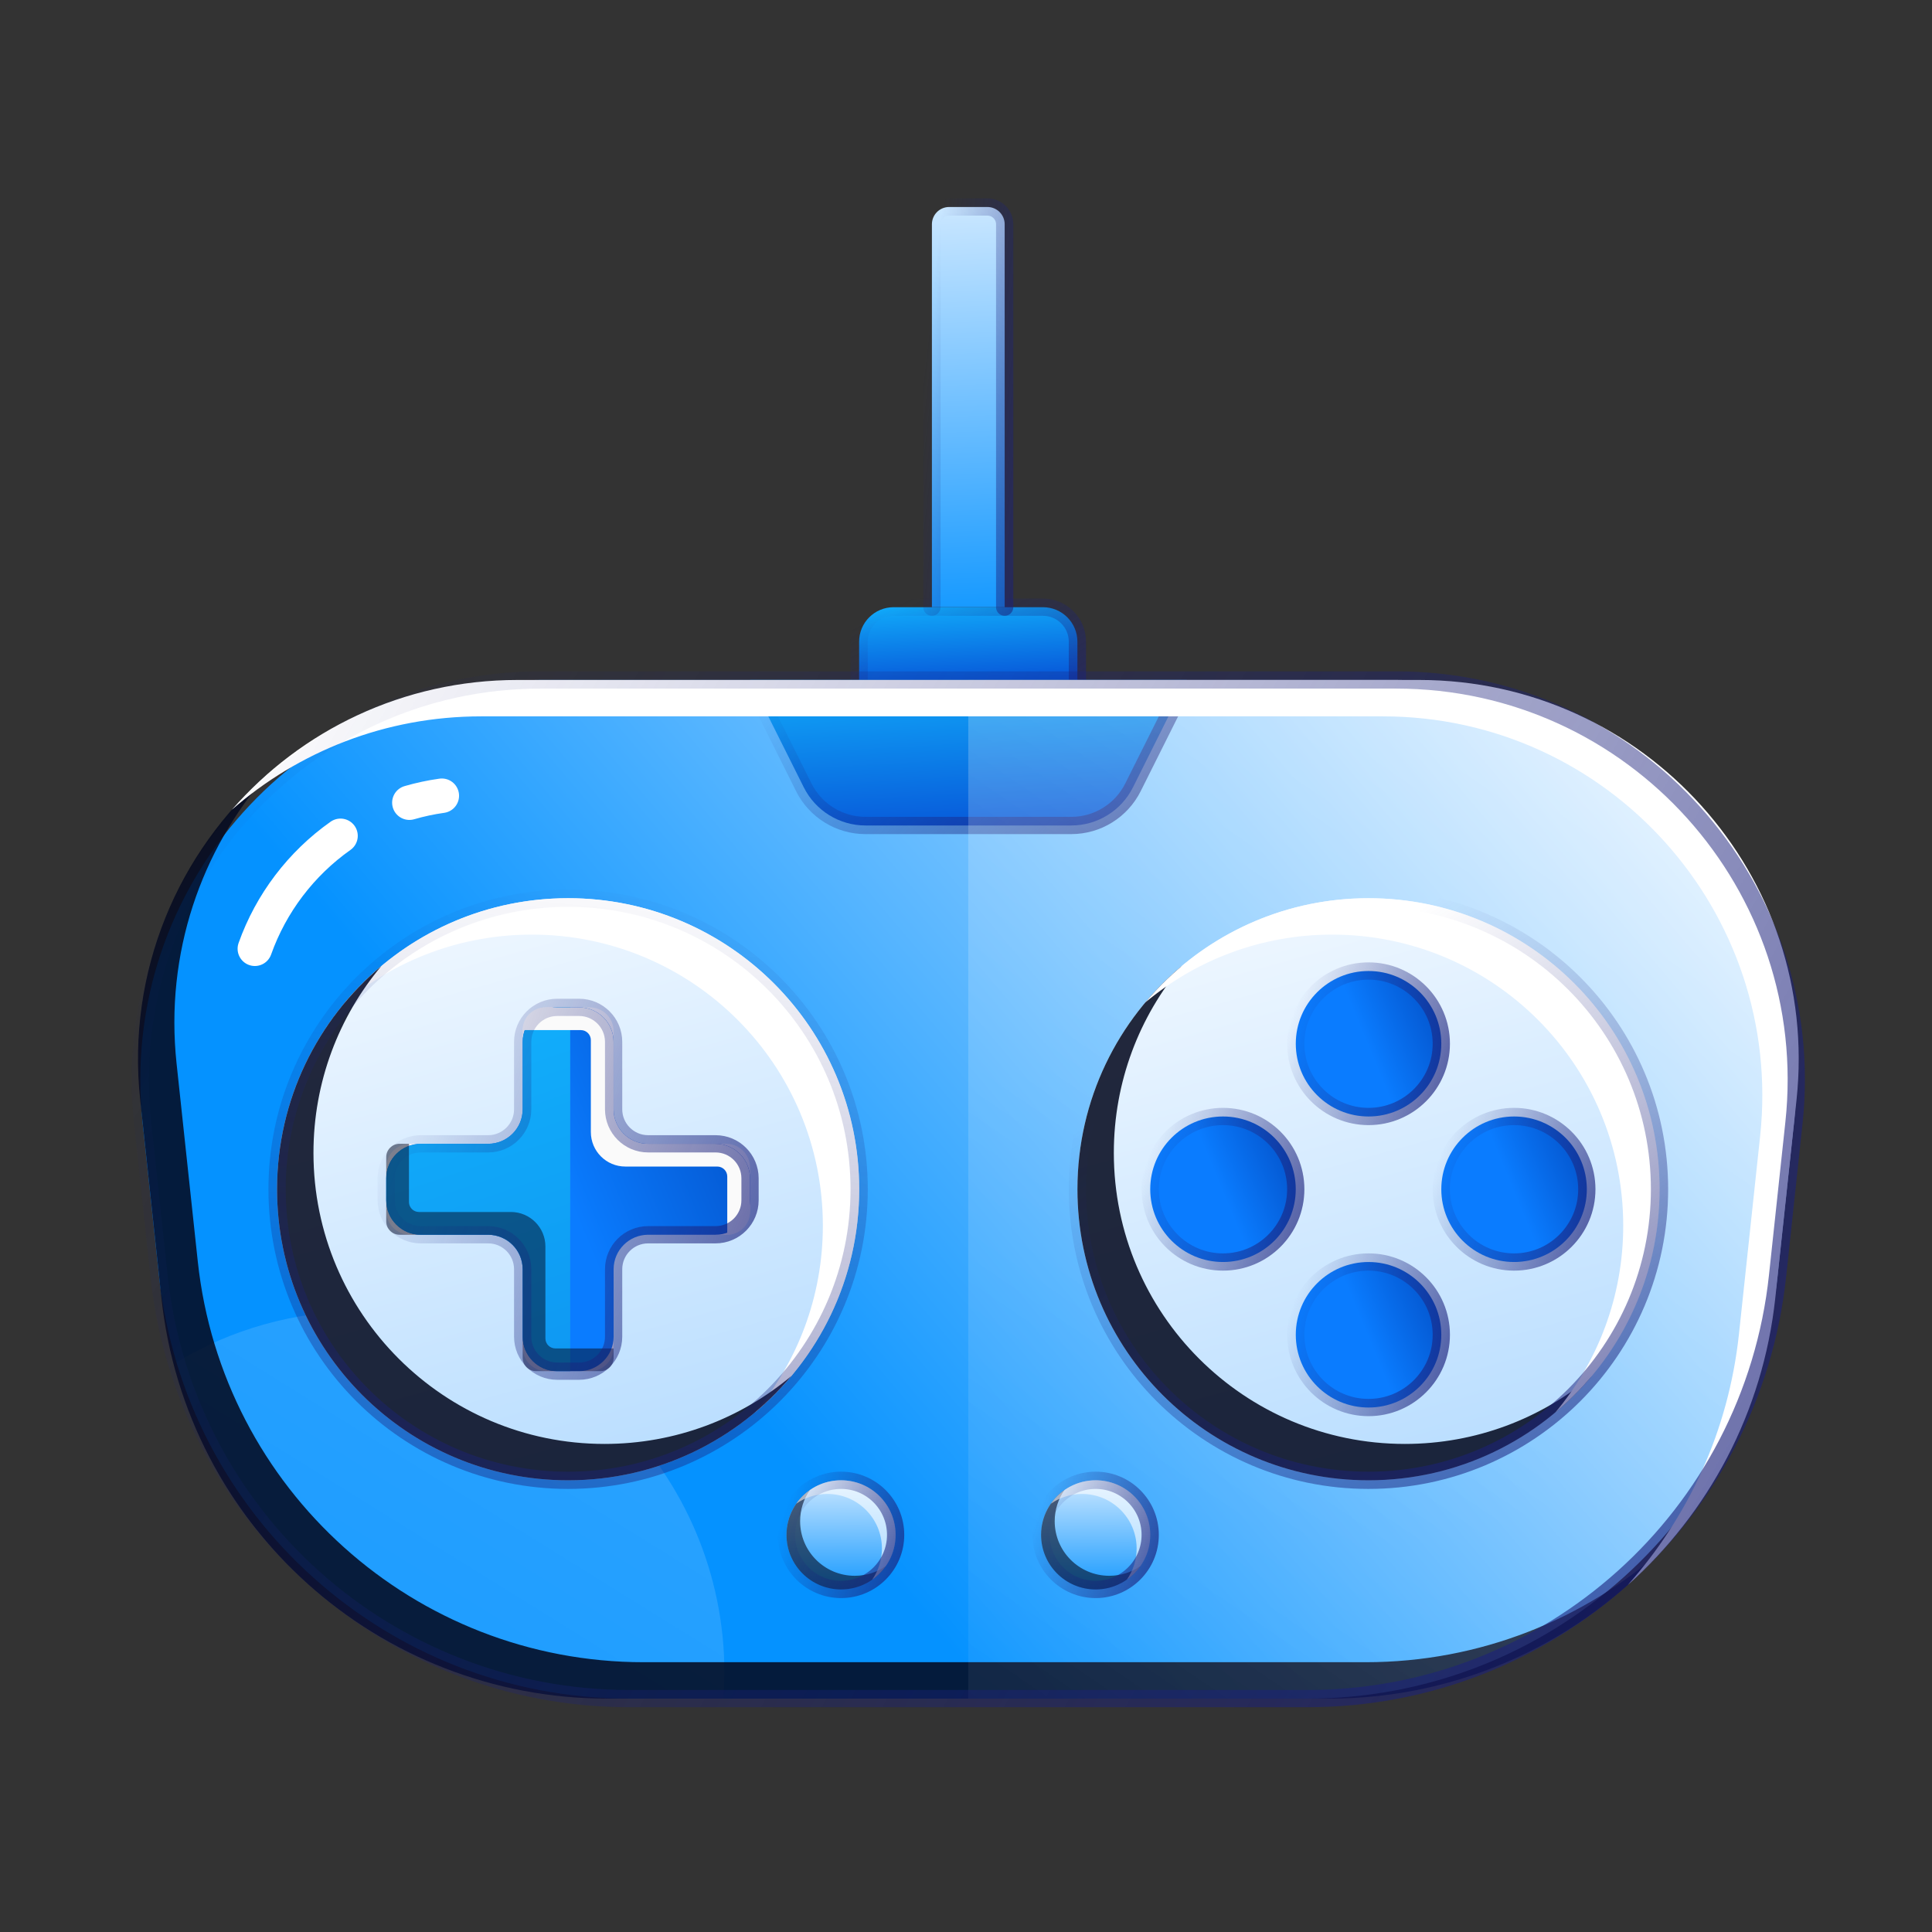 <svg width="56" height="56" viewBox="0 0 56 56" fill="none" xmlns="http://www.w3.org/2000/svg">
<rect x="0" y="0" width="56" height="56" fill="#333333" stroke="none"/>
<g id="Game icon">
<path id="Vector" d="M24.902 18.6C24.902 18.047 25.35 17.6 25.902 17.6H30.229C30.782 17.6 31.229 18.047 31.229 18.6V19.709H24.902V18.6Z" fill="url(#paint0_linear_10747_38409)"/>
<path id="Vector_2" d="M31.229 19.709V18.6C31.229 18.047 30.782 17.6 30.229 17.6H25.902C25.35 17.6 24.902 18.047 24.902 18.6V19.709" stroke="url(#paint1_linear_10747_38409)" stroke-width="0.5" stroke-linecap="round" stroke-linejoin="round"/>
<path id="Vector_3" d="M27.012 6.5C27.012 6.224 27.235 6 27.512 6H28.621C28.897 6 29.121 6.224 29.121 6.5V17.599H27.012V6.5Z" fill="url(#paint2_linear_10747_38409)"/>
<path id="Vector_4" d="M29.121 17.599V6.5C29.121 6.224 28.897 6 28.621 6H27.512C27.235 6 27.012 6.224 27.012 6.5V17.599" stroke="url(#paint3_linear_10747_38409)" stroke-width="0.5" stroke-linecap="round" stroke-linejoin="round"/>
<path id="Vector_5" d="M4.134 32.544C3.399 25.688 8.772 19.709 15.667 19.709H40.466C47.361 19.709 52.734 25.688 51.999 32.544L51.523 36.987C50.777 43.953 44.898 49.235 37.893 49.235H18.24C11.235 49.235 5.356 43.953 4.61 36.987L4.134 32.544Z" fill="url(#paint4_linear_10747_38409)"/>
<path id="Vector_6" fill-rule="evenodd" clip-rule="evenodd" d="M20.973 49.234H18.24C12.1 49.234 6.825 45.177 5.113 39.484C6.688 38.542 8.53 38 10.498 38C16.297 38 20.998 42.701 20.998 48.5C20.998 48.747 20.99 48.992 20.973 49.234Z" fill="url(#paint5_linear_10747_38409)" fill-opacity="0.2"/>
<path id="Vector_7" d="M21.742 19.709H34.396L32.84 22.821C32.501 23.499 31.809 23.927 31.051 23.927H25.087C24.33 23.927 23.637 23.499 23.298 22.821L21.742 19.709Z" fill="url(#paint6_linear_10747_38409)"/>
<path id="Vector_8" d="M21.742 19.709L23.298 22.821C23.637 23.499 24.33 23.927 25.087 23.927H31.051C31.809 23.927 32.501 23.499 32.84 22.821L34.065 20.372" stroke="url(#paint7_linear_10747_38409)" stroke-width="0.5" stroke-linecap="round" stroke-linejoin="round"/>
<g id="Group" style="mix-blend-mode:overlay">
<path id="Vector_9" fill-rule="evenodd" clip-rule="evenodd" d="M7.771 22.418C5.832 24.637 4.776 27.631 5.118 30.826L5.733 36.565C6.441 43.171 12.016 48.18 18.659 48.18H39.585C42.889 48.18 45.929 46.941 48.237 44.883C45.845 47.565 42.366 49.235 38.531 49.235H17.605C10.961 49.235 5.386 44.226 4.679 37.62L4.064 31.881C3.664 28.147 5.174 24.687 7.771 22.418Z" fill="#040A1F" fill-opacity="0.87"/>
</g>
<path id="Vector_10" fill-rule="evenodd" clip-rule="evenodd" d="M6.719 23.472C8.644 21.791 11.165 20.764 13.948 20.764H40.081C46.62 20.764 51.715 26.434 51.018 32.935L50.404 38.674C50.104 41.467 48.935 43.974 47.184 45.938C49.517 43.858 51.102 40.94 51.458 37.62L52.073 31.881C52.77 25.379 47.675 19.709 41.136 19.709H15.003C11.678 19.709 8.725 21.175 6.719 23.472Z" fill="white"/>
<path id="Vector_11" d="M28.066 49.235V19.709H40.466C47.361 19.709 52.734 25.688 51.999 32.544L51.523 36.987C50.777 43.953 44.898 49.235 37.893 49.235H28.066Z" fill="url(#paint8_linear_10747_38409)" fill-opacity="0.5"/>
<path id="Vector_12" d="M4.134 32.544C3.399 25.688 8.772 19.709 15.667 19.709H40.466C47.361 19.709 52.734 25.688 51.999 32.544L51.523 36.987C50.777 43.953 44.898 49.235 37.893 49.235H18.24C11.235 49.235 5.356 43.953 4.61 36.987L4.134 32.544Z" stroke="url(#paint9_linear_10747_38409)" stroke-width="0.5" stroke-linecap="round" stroke-linejoin="round"/>
<path id="Vector_13" d="M16.467 42.907C21.126 42.907 24.903 39.13 24.903 34.471C24.903 29.812 21.126 26.035 16.467 26.035C11.808 26.035 8.031 29.812 8.031 34.471C8.031 39.13 11.808 42.907 16.467 42.907Z" fill="url(#paint10_linear_10747_38409)"/>
<path id="Vector_14" fill-rule="evenodd" clip-rule="evenodd" d="M21.884 40.94C23.731 39.393 24.905 37.069 24.905 34.471C24.905 29.812 21.128 26.035 16.469 26.035C13.871 26.035 11.547 27.21 10 29.056C11.465 27.829 13.354 27.09 15.415 27.09C20.074 27.09 23.851 30.867 23.851 35.526C23.851 37.587 23.111 39.475 21.884 40.94Z" fill="white"/>
<g id="Group_2" style="mix-blend-mode:overlay">
<path id="Vector_15" fill-rule="evenodd" clip-rule="evenodd" d="M22.936 39.886C21.471 41.114 19.583 41.853 17.522 41.853C12.863 41.853 9.086 38.076 9.086 33.417C9.086 31.356 9.825 29.467 11.053 28.002C9.206 29.549 8.031 31.873 8.031 34.471C8.031 39.13 11.808 42.907 16.467 42.907C19.065 42.907 21.389 41.733 22.936 39.886Z" fill="#040A1F" fill-opacity="0.87"/>
</g>
<path id="Vector_16" d="M16.467 42.907C21.126 42.907 24.903 39.13 24.903 34.471C24.903 29.812 21.126 26.035 16.467 26.035C11.808 26.035 8.031 29.812 8.031 34.471C8.031 39.13 11.808 42.907 16.467 42.907Z" stroke="url(#paint11_linear_10747_38409)" stroke-width="0.5" stroke-linecap="round" stroke-linejoin="round"/>
<path id="Vector_17" d="M15.839 29.199C15.458 29.199 15.15 29.508 15.15 29.889V33.154H11.885C11.504 33.154 11.195 33.462 11.195 33.843V35.1C11.195 35.481 11.504 35.79 11.885 35.79H15.15V39.055C15.15 39.435 15.458 39.744 15.839 39.744H17.096C17.477 39.744 17.786 39.435 17.786 39.055V35.79H21.051C21.432 35.79 21.74 35.481 21.74 35.1V33.843C21.74 33.462 21.432 33.154 21.051 33.154H17.786V29.889C17.786 29.508 17.477 29.199 17.096 29.199H15.839Z" fill="white"/>
<path id="Vector_18" d="M17.786 30.199C17.786 29.647 17.338 29.199 16.786 29.199H16.15C15.597 29.199 15.15 29.647 15.15 30.199V32.154C15.15 32.706 14.702 33.154 14.15 33.154H12.195C11.643 33.154 11.195 33.601 11.195 34.154V34.79C11.195 35.342 11.643 35.79 12.195 35.79H14.15C14.702 35.79 15.15 36.237 15.15 36.79V38.744C15.15 39.296 15.597 39.744 16.15 39.744H16.786C17.338 39.744 17.786 39.296 17.786 38.744V36.79C17.786 36.237 18.234 35.79 18.786 35.79H20.74C21.293 35.79 21.74 35.342 21.74 34.79V34.154C21.74 33.601 21.293 33.154 20.74 33.154H18.786C18.234 33.154 17.786 32.706 17.786 32.154V30.199Z" fill="url(#paint12_linear_10747_38409)"/>
<path id="Vector_19" d="M16.528 29.199V39.744H16.15C15.597 39.744 15.15 39.296 15.15 38.744V36.79C15.15 36.237 14.702 35.79 14.15 35.79H12.195C11.643 35.79 11.195 35.342 11.195 34.79V34.154C11.195 33.601 11.643 33.154 12.195 33.154H14.15C14.702 33.154 15.15 32.706 15.15 32.154V30.199C15.15 29.647 15.597 29.199 16.15 29.199H16.528Z" fill="url(#paint13_linear_10747_38409)"/>
<g id="Group_3" style="mix-blend-mode:overlay" opacity="0.5">
<path id="Vector_20" d="M11.854 33.153H11.582C11.368 33.153 11.195 33.326 11.195 33.54V35.403C11.195 35.617 11.368 35.79 11.582 35.79H14.15C14.702 35.79 15.15 36.237 15.15 36.79V39.358C15.15 39.571 15.323 39.744 15.536 39.744H17.399C17.613 39.744 17.786 39.571 17.786 39.358V39.085H16.099C15.938 39.085 15.809 38.955 15.809 38.795V36.13C15.809 35.578 15.361 35.13 14.809 35.13H12.144C11.984 35.13 11.854 35.001 11.854 34.841V33.153Z" fill="#040A1F"/>
</g>
<path id="Vector_21" d="M15.148 29.858C15.148 29.494 15.444 29.199 15.807 29.199H16.785C17.337 29.199 17.785 29.647 17.785 30.199V32.154C17.785 32.706 18.232 33.154 18.785 33.154H20.739C21.291 33.154 21.739 33.601 21.739 34.154V35.131C21.739 35.495 21.444 35.79 21.08 35.79V34.102C21.08 33.942 20.95 33.813 20.79 33.813H18.126C17.573 33.813 17.126 33.365 17.126 32.813V30.148C17.126 29.988 16.996 29.858 16.836 29.858H15.148Z" fill="#FAFAFA"/>
<path id="Vector_22" d="M17.786 30.199C17.786 29.647 17.338 29.199 16.786 29.199H16.15C15.597 29.199 15.15 29.647 15.15 30.199V32.154C15.15 32.706 14.702 33.154 14.15 33.154H12.195C11.643 33.154 11.195 33.601 11.195 34.154V34.79C11.195 35.342 11.643 35.79 12.195 35.79H14.15C14.702 35.79 15.15 36.237 15.15 36.79V38.744C15.15 39.296 15.597 39.744 16.15 39.744H16.786C17.338 39.744 17.786 39.296 17.786 38.744V36.79C17.786 36.237 18.234 35.79 18.786 35.79H20.74C21.293 35.79 21.74 35.342 21.74 34.79V34.154C21.74 33.601 21.293 33.154 20.74 33.154H18.786C18.234 33.154 17.786 32.706 17.786 32.154V30.199Z" stroke="url(#paint14_linear_10747_38409)" stroke-width="0.5" stroke-linecap="round" stroke-linejoin="round"/>
<path id="Vector_23" d="M39.666 42.907C44.325 42.907 48.102 39.13 48.102 34.471C48.102 29.812 44.325 26.035 39.666 26.035C35.007 26.035 31.23 29.812 31.23 34.471C31.23 39.13 35.007 42.907 39.666 42.907Z" fill="url(#paint15_linear_10747_38409)"/>
<g id="Group_4" style="mix-blend-mode:overlay">
<path id="Vector_24" fill-rule="evenodd" clip-rule="evenodd" d="M46.136 39.886C44.67 41.114 42.782 41.853 40.721 41.853C36.062 41.853 32.285 38.076 32.285 33.417C32.285 31.356 33.024 29.467 34.252 28.002C32.405 29.549 31.23 31.873 31.23 34.471C31.23 39.13 35.007 42.907 39.666 42.907C42.264 42.907 44.588 41.733 46.136 39.886Z" fill="#040A1F" fill-opacity="0.87"/>
</g>
<path id="Vector_25" fill-rule="evenodd" clip-rule="evenodd" d="M45.083 40.94C46.93 39.393 48.104 37.069 48.104 34.471C48.104 29.812 44.327 26.035 39.668 26.035C37.07 26.035 34.747 27.21 33.199 29.056C34.664 27.829 36.553 27.09 38.614 27.09C43.273 27.09 47.05 30.867 47.05 35.526C47.05 37.587 46.311 39.475 45.083 40.94Z" fill="white"/>
<path id="Vector_26" d="M39.666 42.907C44.325 42.907 48.102 39.13 48.102 34.471C48.102 29.812 44.325 26.035 39.666 26.035C35.007 26.035 31.23 29.812 31.23 34.471C31.23 39.13 35.007 42.907 39.666 42.907Z" stroke="url(#paint16_linear_10747_38409)" stroke-width="0.5" stroke-linecap="round" stroke-linejoin="round"/>
<path id="Vector_27" d="M39.668 40.798C40.832 40.798 41.777 39.854 41.777 38.689C41.777 37.524 40.832 36.58 39.668 36.58C38.503 36.58 37.559 37.524 37.559 38.689C37.559 39.854 38.503 40.798 39.668 40.798Z" fill="url(#paint17_linear_10747_38409)"/>
<path id="Vector_28" d="M39.668 40.798C40.832 40.798 41.777 39.854 41.777 38.689C41.777 37.524 40.832 36.58 39.668 36.58C38.503 36.58 37.559 37.524 37.559 38.689C37.559 39.854 38.503 40.798 39.668 40.798Z" stroke="url(#paint18_linear_10747_38409)" stroke-width="0.5" stroke-linecap="round" stroke-linejoin="round"/>
<path id="Vector_29" d="M43.886 36.58C45.051 36.58 45.995 35.636 45.995 34.471C45.995 33.306 45.051 32.362 43.886 32.362C42.722 32.362 41.777 33.306 41.777 34.471C41.777 35.636 42.722 36.58 43.886 36.58Z" fill="url(#paint19_linear_10747_38409)"/>
<path id="Vector_30" d="M43.886 36.58C45.051 36.58 45.995 35.636 45.995 34.471C45.995 33.306 45.051 32.362 43.886 32.362C42.722 32.362 41.777 33.306 41.777 34.471C41.777 35.636 42.722 36.58 43.886 36.58Z" stroke="url(#paint20_linear_10747_38409)" stroke-width="0.5" stroke-linecap="round" stroke-linejoin="round"/>
<path id="Vector_31" d="M35.449 36.58C36.614 36.58 37.558 35.636 37.558 34.471C37.558 33.306 36.614 32.362 35.449 32.362C34.284 32.362 33.34 33.306 33.34 34.471C33.34 35.636 34.284 36.58 35.449 36.58Z" fill="url(#paint21_linear_10747_38409)"/>
<path id="Vector_32" d="M35.449 36.58C36.614 36.58 37.558 35.636 37.558 34.471C37.558 33.306 36.614 32.362 35.449 32.362C34.284 32.362 33.34 33.306 33.34 34.471C33.34 35.636 34.284 36.58 35.449 36.58Z" stroke="url(#paint22_linear_10747_38409)" stroke-width="0.5" stroke-linecap="round" stroke-linejoin="round"/>
<path id="Vector_33" d="M39.668 32.362C40.832 32.362 41.777 31.418 41.777 30.253C41.777 29.089 40.832 28.145 39.668 28.145C38.503 28.145 37.559 29.089 37.559 30.253C37.559 31.418 38.503 32.362 39.668 32.362Z" fill="url(#paint23_linear_10747_38409)"/>
<path id="Vector_34" d="M39.668 32.362C40.832 32.362 41.777 31.418 41.777 30.253C41.777 29.089 40.832 28.145 39.668 28.145C38.503 28.145 37.559 29.089 37.559 30.253C37.559 31.418 38.503 32.362 39.668 32.362Z" stroke="url(#paint24_linear_10747_38409)" stroke-width="0.5" stroke-linecap="round" stroke-linejoin="round"/>
<path id="Vector_35" d="M24.379 46.071C25.252 46.071 25.96 45.362 25.96 44.489C25.96 43.615 25.252 42.907 24.379 42.907C23.505 42.907 22.797 43.615 22.797 44.489C22.797 45.362 23.505 46.071 24.379 46.071Z" fill="url(#paint25_linear_10747_38409)"/>
<g id="Group_5" style="mix-blend-mode:overlay">
<path id="Vector_36" fill-rule="evenodd" clip-rule="evenodd" d="M25.677 45.392C25.421 45.571 25.11 45.675 24.774 45.675C23.901 45.675 23.192 44.967 23.192 44.094C23.192 43.758 23.297 43.447 23.475 43.19C23.065 43.476 22.797 43.951 22.797 44.489C22.797 45.363 23.505 46.071 24.379 46.071C24.916 46.071 25.392 45.803 25.677 45.392Z" fill="#040A1F" fill-opacity="0.6"/>
</g>
<path id="Vector_37" opacity="0.6" fill-rule="evenodd" clip-rule="evenodd" d="M25.28 45.788C25.69 45.502 25.959 45.027 25.959 44.489C25.959 43.615 25.251 42.907 24.377 42.907C23.839 42.907 23.364 43.176 23.078 43.586C23.334 43.407 23.646 43.303 23.982 43.303C24.855 43.303 25.563 44.011 25.563 44.885C25.563 45.22 25.459 45.532 25.28 45.788Z" fill="white"/>
<path id="Vector_38" d="M24.379 46.071C25.252 46.071 25.96 45.362 25.96 44.489C25.96 43.615 25.252 42.907 24.379 42.907C23.505 42.907 22.797 43.615 22.797 44.489C22.797 45.362 23.505 46.071 24.379 46.071Z" stroke="url(#paint26_linear_10747_38409)" stroke-width="0.5" stroke-linecap="round" stroke-linejoin="round"/>
<path id="Vector_39" d="M31.758 46.071C32.631 46.071 33.339 45.362 33.339 44.489C33.339 43.615 32.631 42.907 31.758 42.907C30.884 42.907 30.176 43.615 30.176 44.489C30.176 45.362 30.884 46.071 31.758 46.071Z" fill="url(#paint27_linear_10747_38409)"/>
<g id="Group_6" style="mix-blend-mode:overlay">
<path id="Vector_40" fill-rule="evenodd" clip-rule="evenodd" d="M33.056 45.392C32.8 45.571 32.489 45.675 32.153 45.675C31.279 45.675 30.571 44.967 30.571 44.093C30.571 43.758 30.676 43.446 30.854 43.19C30.444 43.476 30.176 43.951 30.176 44.489C30.176 45.362 30.884 46.071 31.758 46.071C32.295 46.071 32.77 45.802 33.056 45.392Z" fill="#040A1F" fill-opacity="0.6"/>
</g>
<path id="Vector_41" opacity="0.6" fill-rule="evenodd" clip-rule="evenodd" d="M32.662 45.788C33.073 45.502 33.341 45.027 33.341 44.489C33.341 43.615 32.633 42.907 31.759 42.907C31.222 42.907 30.747 43.175 30.461 43.586C30.717 43.407 31.028 43.303 31.364 43.303C32.237 43.303 32.946 44.011 32.946 44.884C32.946 45.22 32.841 45.532 32.662 45.788Z" fill="white"/>
<path id="Vector_42" d="M31.758 46.071C32.631 46.071 33.339 45.362 33.339 44.489C33.339 43.615 32.631 42.907 31.758 42.907C30.884 42.907 30.176 43.615 30.176 44.489C30.176 45.362 30.884 46.071 31.758 46.071Z" stroke="url(#paint28_linear_10747_38409)" stroke-width="0.5" stroke-linecap="round" stroke-linejoin="round"/>
<path id="Vector_43" d="M9.87 24.227C8.73 25.032 7.857 26.178 7.387 27.5M11.866 23.266C12.17 23.178 12.484 23.11 12.806 23.065" stroke="white" stroke-linecap="round" stroke-linejoin="round"/>
</g>
<defs>
<linearGradient id="paint0_linear_10747_38409" x1="33.192" y1="21.235" x2="32.946" y2="16.91" gradientUnits="userSpaceOnUse">
<stop stop-color="#001BC1"/>
<stop offset="1" stop-color="#12B3FD"/>
</linearGradient>
<linearGradient id="paint1_linear_10747_38409" x1="30.863" y1="24.781" x2="26.82" y2="17.055" gradientUnits="userSpaceOnUse">
<stop stop-color="#1B217C"/>
<stop offset="1" stop-color="#1B217C" stop-opacity="0"/>
</linearGradient>
<linearGradient id="paint2_linear_10747_38409" x1="31.23" y1="18.654" x2="30.594" y2="4.757" gradientUnits="userSpaceOnUse">
<stop stop-color="#0592FF"/>
<stop offset="1" stop-color="#DBEEFF"/>
</linearGradient>
<linearGradient id="paint3_linear_10747_38409" x1="28.998" y1="45.5" x2="22.812" y2="44.783" gradientUnits="userSpaceOnUse">
<stop stop-color="#1B217C"/>
<stop offset="1" stop-color="#1B217C" stop-opacity="0"/>
</linearGradient>
<linearGradient id="paint4_linear_10747_38409" x1="23.499" y1="43.001" x2="47.97" y2="22.221" gradientUnits="userSpaceOnUse">
<stop stop-color="#0592FF"/>
<stop offset="1" stop-color="#DBEEFF"/>
</linearGradient>
<linearGradient id="paint5_linear_10747_38409" x1="24.002" y1="30.739" x2="1.536" y2="66.913" gradientUnits="userSpaceOnUse">
<stop stop-color="white"/>
<stop offset="1" stop-color="white" stop-opacity="0"/>
</linearGradient>
<linearGradient id="paint6_linear_10747_38409" x1="38.321" y1="26.98" x2="37.829" y2="18.331" gradientUnits="userSpaceOnUse">
<stop stop-color="#001BC1"/>
<stop offset="1" stop-color="#12B3FD"/>
</linearGradient>
<linearGradient id="paint7_linear_10747_38409" x1="35.568" y1="29.134" x2="24.625" y2="17.914" gradientUnits="userSpaceOnUse">
<stop stop-color="#1B217C"/>
<stop offset="1" stop-color="#1B217C" stop-opacity="0"/>
</linearGradient>
<linearGradient id="paint8_linear_10747_38409" x1="62.999" y1="-7" x2="21.499" y2="54.001" gradientUnits="userSpaceOnUse">
<stop stop-color="white"/>
<stop offset="1" stop-color="white" stop-opacity="0"/>
</linearGradient>
<linearGradient id="paint9_linear_10747_38409" x1="58.061" y1="85.685" x2="-8.783" y2="46.521" gradientUnits="userSpaceOnUse">
<stop stop-color="#1B217C"/>
<stop offset="1" stop-color="#1B217C" stop-opacity="0"/>
</linearGradient>
<linearGradient id="paint10_linear_10747_38409" x1="16.542" y1="24.693" x2="25.844" y2="58.046" gradientUnits="userSpaceOnUse">
<stop stop-color="#F1F8FF"/>
<stop offset="1" stop-color="#85C5FF"/>
</linearGradient>
<linearGradient id="paint11_linear_10747_38409" x1="5.999" y1="67" x2="10.062" y2="24.158" gradientUnits="userSpaceOnUse">
<stop stop-color="#1B217C"/>
<stop offset="1" stop-color="#1B217C" stop-opacity="0"/>
</linearGradient>
<linearGradient id="paint12_linear_10747_38409" x1="16.286" y1="34.284" x2="24.786" y2="30.763" gradientUnits="userSpaceOnUse">
<stop stop-color="#0A7CFF"/>
<stop offset="1" stop-color="#003DAF"/>
</linearGradient>
<linearGradient id="paint13_linear_10747_38409" x1="18.182" y1="47.377" x2="11.605" y2="27.904" gradientUnits="userSpaceOnUse">
<stop stop-color="#0C87EB"/>
<stop offset="1" stop-color="#12B3FD"/>
</linearGradient>
<linearGradient id="paint14_linear_10747_38409" x1="22.717" y1="52.762" x2="5.967" y2="47.037" gradientUnits="userSpaceOnUse">
<stop stop-color="#1B217C"/>
<stop offset="1" stop-color="#1B217C" stop-opacity="0"/>
</linearGradient>
<linearGradient id="paint15_linear_10747_38409" x1="39.741" y1="24.693" x2="49.044" y2="58.046" gradientUnits="userSpaceOnUse">
<stop stop-color="#F1F8FF"/>
<stop offset="1" stop-color="#85C5FF"/>
</linearGradient>
<linearGradient id="paint16_linear_10747_38409" x1="32.999" y1="63.5" x2="18.462" y2="41" gradientUnits="userSpaceOnUse">
<stop stop-color="#1B217C"/>
<stop offset="1" stop-color="#1B217C" stop-opacity="0"/>
</linearGradient>
<linearGradient id="paint17_linear_10747_38409" x1="39.595" y1="38.614" x2="42.995" y2="37.206" gradientUnits="userSpaceOnUse">
<stop stop-color="#0A7CFF"/>
<stop offset="1" stop-color="#003DAF"/>
</linearGradient>
<linearGradient id="paint18_linear_10747_38409" x1="42.167" y1="46.005" x2="35.467" y2="43.715" gradientUnits="userSpaceOnUse">
<stop stop-color="#1B217C"/>
<stop offset="1" stop-color="#1B217C" stop-opacity="0"/>
</linearGradient>
<linearGradient id="paint19_linear_10747_38409" x1="43.814" y1="34.396" x2="47.214" y2="32.988" gradientUnits="userSpaceOnUse">
<stop stop-color="#0A7CFF"/>
<stop offset="1" stop-color="#003DAF"/>
</linearGradient>
<linearGradient id="paint20_linear_10747_38409" x1="46.386" y1="41.788" x2="39.686" y2="39.498" gradientUnits="userSpaceOnUse">
<stop stop-color="#1B217C"/>
<stop offset="1" stop-color="#1B217C" stop-opacity="0"/>
</linearGradient>
<linearGradient id="paint21_linear_10747_38409" x1="35.376" y1="34.396" x2="38.776" y2="32.988" gradientUnits="userSpaceOnUse">
<stop stop-color="#0A7CFF"/>
<stop offset="1" stop-color="#003DAF"/>
</linearGradient>
<linearGradient id="paint22_linear_10747_38409" x1="37.948" y1="41.788" x2="31.248" y2="39.498" gradientUnits="userSpaceOnUse">
<stop stop-color="#1B217C"/>
<stop offset="1" stop-color="#1B217C" stop-opacity="0"/>
</linearGradient>
<linearGradient id="paint23_linear_10747_38409" x1="39.595" y1="30.178" x2="42.995" y2="28.77" gradientUnits="userSpaceOnUse">
<stop stop-color="#0A7CFF"/>
<stop offset="1" stop-color="#003DAF"/>
</linearGradient>
<linearGradient id="paint24_linear_10747_38409" x1="42.167" y1="37.57" x2="35.467" y2="35.28" gradientUnits="userSpaceOnUse">
<stop stop-color="#1B217C"/>
<stop offset="1" stop-color="#1B217C" stop-opacity="0"/>
</linearGradient>
<linearGradient id="paint25_linear_10747_38409" x1="29.124" y1="46.358" x2="29.092" y2="42.561" gradientUnits="userSpaceOnUse">
<stop stop-color="#0592FF"/>
<stop offset="1" stop-color="#DBEEFF"/>
</linearGradient>
<linearGradient id="paint26_linear_10747_38409" x1="26.253" y1="49.976" x2="21.228" y2="48.259" gradientUnits="userSpaceOnUse">
<stop stop-color="#1B217C"/>
<stop offset="1" stop-color="#1B217C" stop-opacity="0"/>
</linearGradient>
<linearGradient id="paint27_linear_10747_38409" x1="36.503" y1="46.358" x2="36.471" y2="42.561" gradientUnits="userSpaceOnUse">
<stop stop-color="#0592FF"/>
<stop offset="1" stop-color="#DBEEFF"/>
</linearGradient>
<linearGradient id="paint28_linear_10747_38409" x1="33.632" y1="49.976" x2="28.607" y2="48.259" gradientUnits="userSpaceOnUse">
<stop stop-color="#1B217C"/>
<stop offset="1" stop-color="#1B217C" stop-opacity="0"/>
</linearGradient>
</defs>
</svg>
